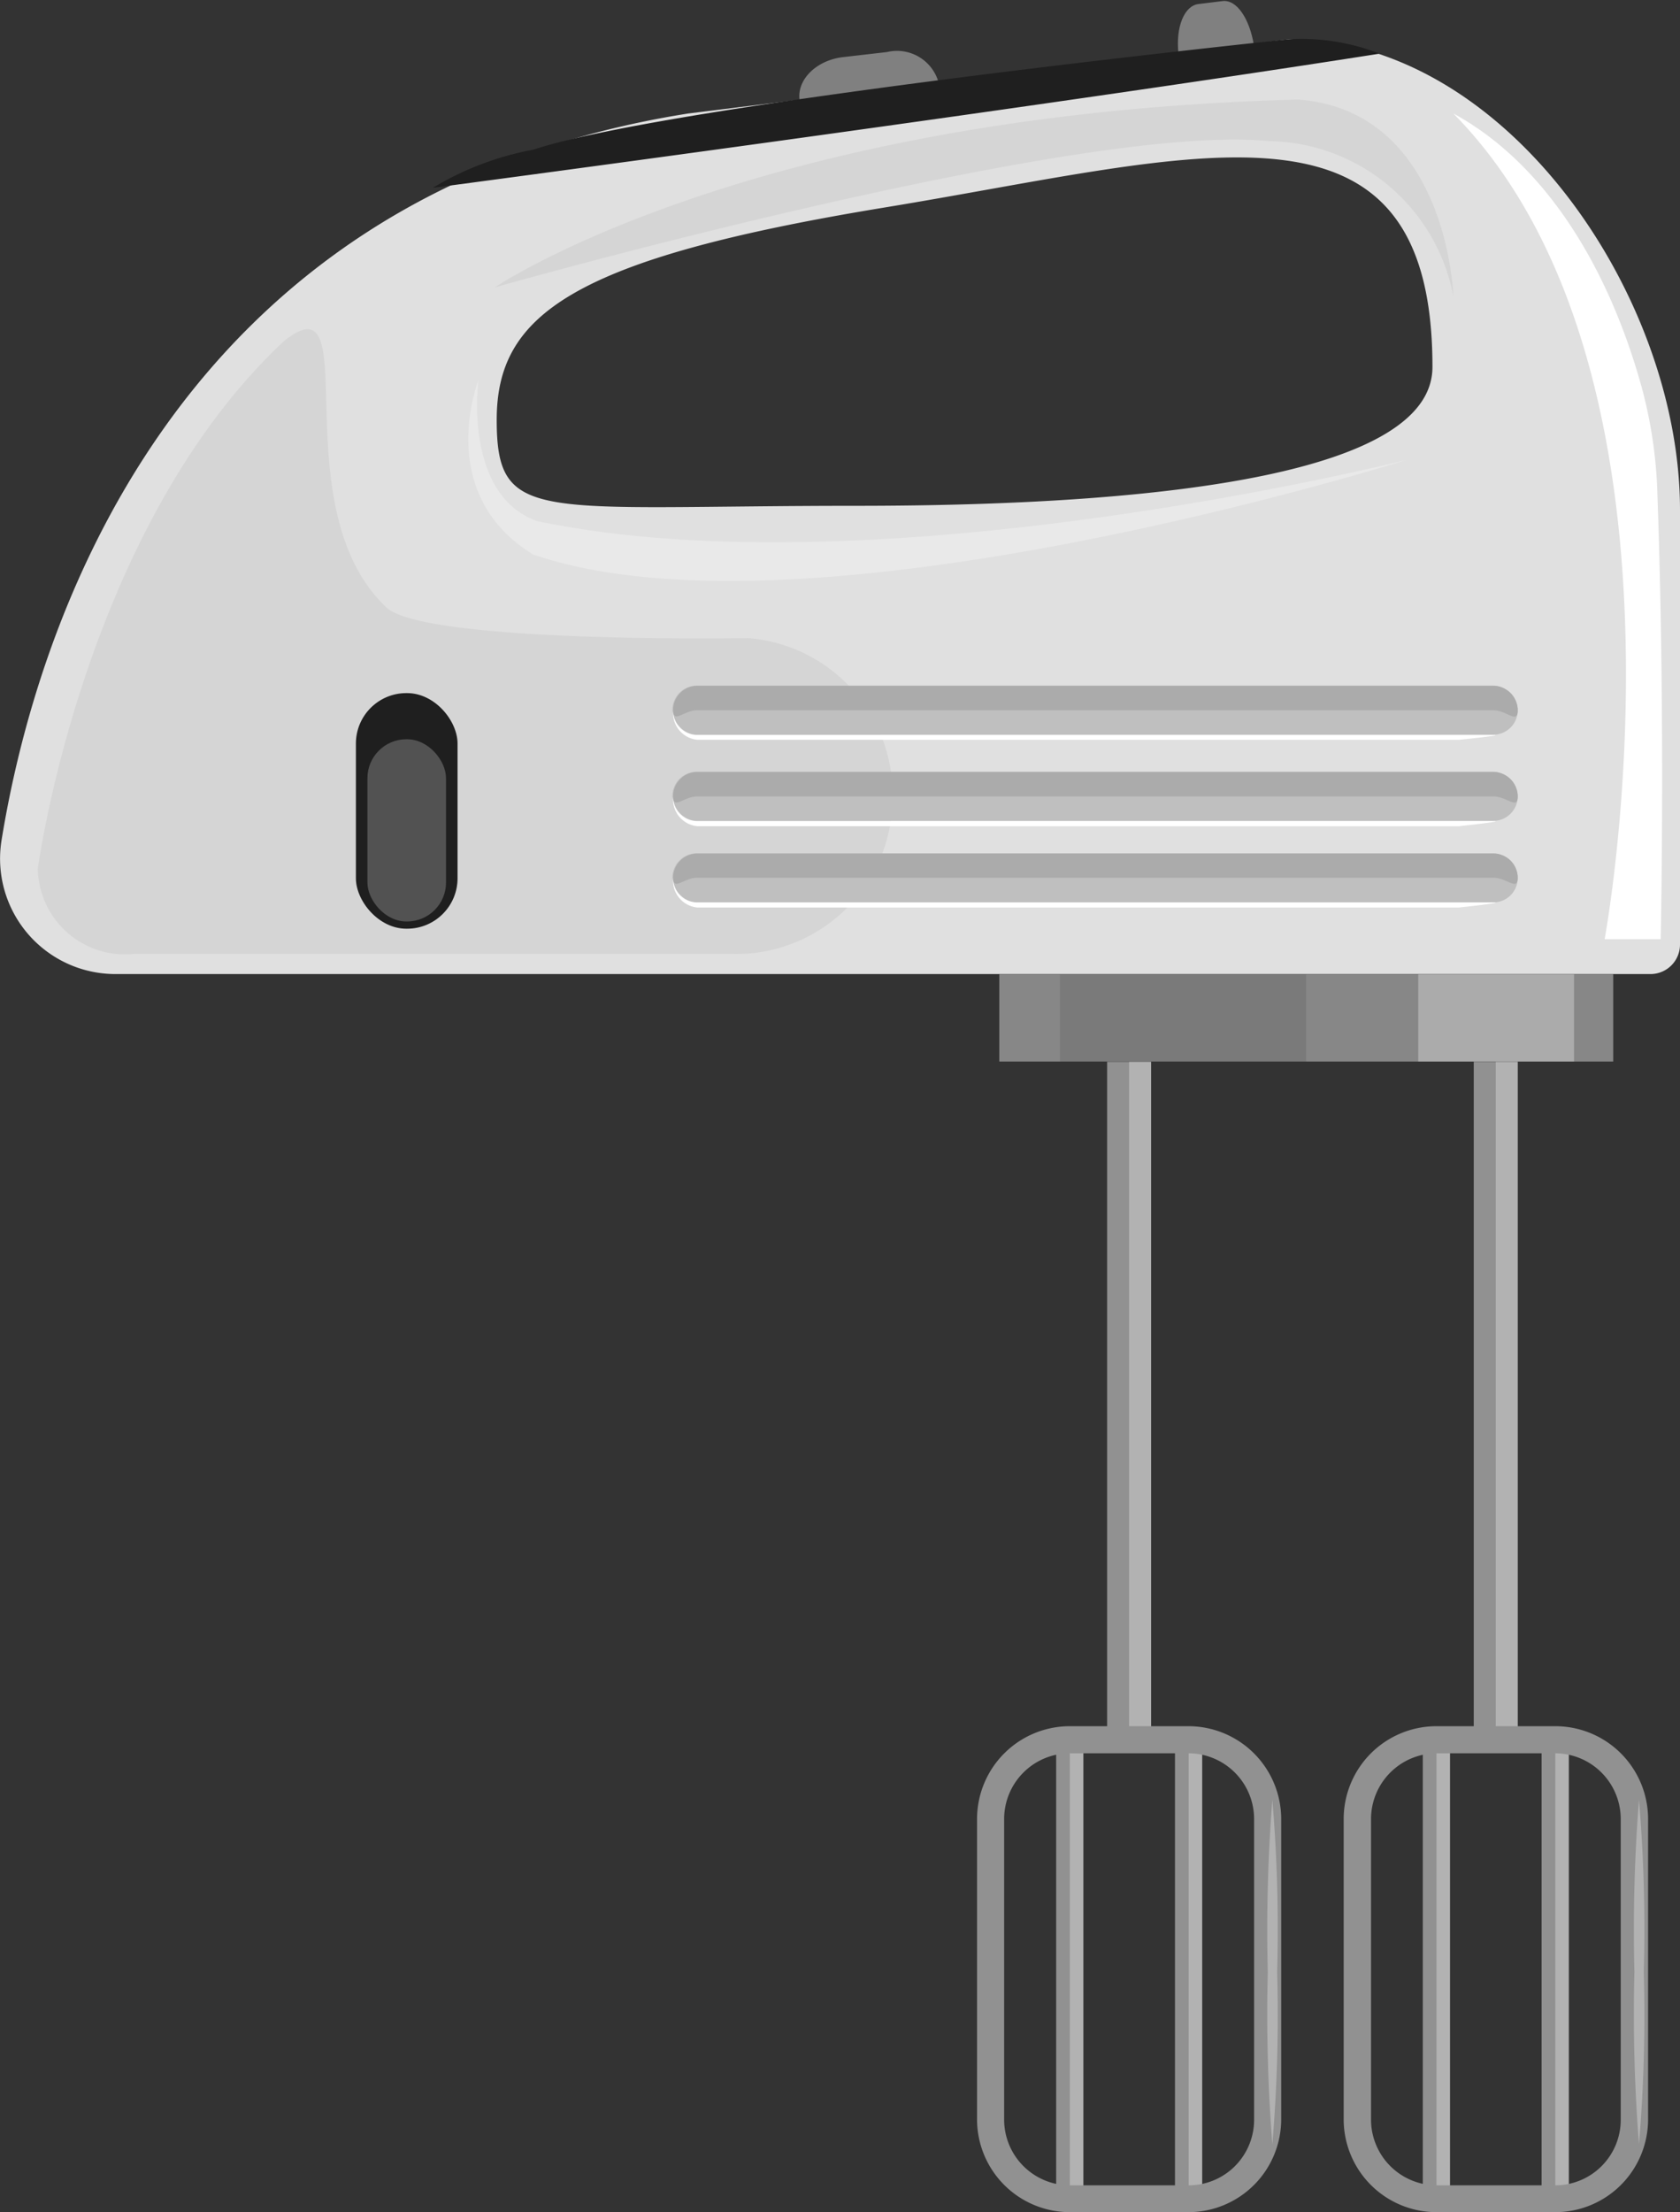 <svg xmlns="http://www.w3.org/2000/svg" viewBox="0 0 62.64 82.44"><rect x="0" y="0" width="62.64" height="82.44" fill="#333333" stroke="none"/><defs><style>.cls-1{fill:#e0e0e0;}.cls-2{opacity:0.05;}.cls-3{fill:gray;}.cls-4{fill:#bfbfbf;}.cls-10,.cls-5{fill:#fff;}.cls-6{fill:#ababab;}.cls-7{fill:#1f1f1f;}.cls-8{fill:#525252;}.cls-9{fill:#878787;}.cls-10{opacity:0.3;}.cls-11{opacity:0.1;}.cls-12{fill:#919191;}</style></defs><g id="Capa_2" data-name="Capa 2"><g id="Layer_1" data-name="Layer 1"><path class="cls-1" d="M48.08,1.46,25.66,4.23C6.25,7.29,1.3,23.67.06,31.3a4.3,4.3,0,0,0,4.24,5H61.54a1.1,1.1,0,0,0,1.1-1.1V19C62.64,11,56.12,1.46,48.08,1.46ZM31.93,18.85c-11.87,0-13.41.71-13.41-3.2S21.3,9.65,33,7.73s20.41-4.84,20.41,5.94C53.42,17.57,43.8,18.85,31.93,18.85Z"/><path class="cls-2" d="M10.6,12.7c-7.5,7-9.19,19.67-9.19,19.67A3.25,3.25,0,0,0,5,35.55H27.28a5.83,5.83,0,0,0,6-5.83V29.6a5.84,5.84,0,0,0-5.39-5.82s-12,.21-13.48-1.14C10.43,18.89,13.7,10.25,10.6,12.7Z"/><path class="cls-3" d="M46.76,1.65,43.94,2V2c-.11-1,.22-1.79.75-1.85l.9-.11c.53-.06,1,.67,1.16,1.63Z"/><path class="cls-3" d="M35,3.1l-5.19.61h0c-.09-.75.63-1.46,1.61-1.58l1.65-.19A1.61,1.61,0,0,1,35,3.09Z"/><rect class="cls-4" x="25.07" y="31.8" width="31.52" height="1.83" rx="0.91"/><path class="cls-5" d="M55.68,33.63H26a.9.9,0,0,1-.9-.91v0a1,1,0,0,0,.9,1.1H54.4S56.18,33.63,55.68,33.63Z"/><path class="cls-6" d="M55.68,32.71H26c-.5,0-.9.51-.9,0v0a.9.9,0,0,1,.9-.9H55.68a.9.9,0,0,1,.91.9v0C56.59,33.22,56.18,32.71,55.68,32.71Z"/><rect class="cls-4" x="25.07" y="28.76" width="31.52" height="1.83" rx="0.91"/><path class="cls-5" d="M55.68,30.6H26a.9.9,0,0,1-.9-.91v0a1,1,0,0,0,.9,1.1H54.4S56.18,30.6,55.68,30.6Z"/><path class="cls-6" d="M55.68,29.68H26c-.5,0-.9.51-.9,0v0a.9.9,0,0,1,.9-.91H55.68a.91.91,0,0,1,.91.91v0C56.59,30.19,56.18,29.68,55.68,29.68Z"/><rect class="cls-4" x="25.07" y="25.55" width="31.52" height="1.83" rx="0.91"/><path class="cls-5" d="M55.68,27.39H26a.9.9,0,0,1-.9-.91v0a1,1,0,0,0,.9,1.09H54.4S56.18,27.39,55.68,27.39Z"/><path class="cls-6" d="M55.68,26.47H26c-.5,0-.9.51-.9,0v0a.9.9,0,0,1,.9-.91H55.68a.91.91,0,0,1,.91.91v0C56.59,27,56.18,26.47,55.68,26.47Z"/><path class="cls-7" d="M48.08,1.46s-23,2.39-28.2,4.12A11.11,11.11,0,0,0,16.14,7s21.79-2.88,35.3-5A8.06,8.06,0,0,0,48.08,1.46Z"/><rect class="cls-7" x="13.27" y="25.83" width="3.79" height="8.78" rx="1.88"/><rect class="cls-8" x="13.7" y="27.55" width="2.93" height="6.79" rx="1.45"/><rect class="cls-9" x="37.26" y="36.31" width="22.89" height="3.25"/><rect class="cls-10" x="52.88" y="36.31" width="5.81" height="3.25"/><rect class="cls-11" x="39.52" y="36.31" width="9.18" height="3.25"/><rect class="cls-12" x="53.05" y="64.84" width="1.01" height="17.1"/><rect class="cls-10" x="53.56" y="64.84" width="0.51" height="17.1"/><rect class="cls-12" x="57.48" y="64.84" width="1.01" height="17.1"/><rect class="cls-10" x="57.99" y="64.84" width="0.51" height="17.1"/><rect class="cls-12" x="54.95" y="39.57" width="1.64" height="25.27"/><rect class="cls-10" x="55.77" y="39.57" width="0.82" height="25.27"/><path class="cls-12" d="M58,82.44H53.56A3.46,3.46,0,0,1,50.1,79V67.79a3.46,3.46,0,0,1,3.46-3.46H58a3.46,3.46,0,0,1,3.45,3.46V79A3.46,3.46,0,0,1,58,82.44Zm-4.43-17.1a2.45,2.45,0,0,0-2.45,2.45V79a2.45,2.45,0,0,0,2.45,2.44H58A2.44,2.44,0,0,0,60.43,79V67.79A2.45,2.45,0,0,0,58,65.34Z"/><path class="cls-10" d="M61.29,73.49a57.17,57.17,0,0,1-.18,6.42,62,62,0,0,1-.17-6.42,62.13,62.13,0,0,1,.17-6.42A57.32,57.32,0,0,1,61.29,73.49Z"/><rect class="cls-12" x="39.38" y="64.84" width="1.01" height="17.1"/><rect class="cls-10" x="39.89" y="64.84" width="0.51" height="17.1"/><rect class="cls-12" x="43.81" y="64.84" width="1.01" height="17.1"/><rect class="cls-10" x="44.32" y="64.84" width="0.51" height="17.1"/><rect class="cls-12" x="41.28" y="39.57" width="1.64" height="25.27"/><rect class="cls-10" x="42.1" y="39.57" width="0.82" height="25.27"/><path class="cls-12" d="M44.32,82.44H39.89A3.46,3.46,0,0,1,36.43,79V67.79a3.46,3.46,0,0,1,3.46-3.46h4.43a3.46,3.46,0,0,1,3.45,3.46V79A3.46,3.46,0,0,1,44.32,82.44Zm-4.43-17.1a2.45,2.45,0,0,0-2.45,2.45V79a2.45,2.45,0,0,0,2.45,2.44h4.43A2.44,2.44,0,0,0,46.76,79V67.79a2.45,2.45,0,0,0-2.44-2.45Z"/><path class="cls-10" d="M47.62,73.49a57.17,57.17,0,0,1-.18,6.42,62,62,0,0,1-.17-6.42,62.13,62.13,0,0,1,.17-6.42A57.32,57.32,0,0,1,47.62,73.49Z"/><path class="cls-2" d="M48.4,3.71c-20.44.54-29.95,7-29.95,7S40.22,4.54,47.33,5.26a7.1,7.1,0,0,1,6.86,5.79S54,4.13,48.4,3.71Z"/><path class="cls-10" d="M17.84,14.17s-.59,4.25,2.18,5.25c12.77,2.67,32.42-2.28,32.42-2.28S30.1,24.19,19.87,20.66C16.16,18.38,17.84,14.17,17.84,14.17Z"/><path class="cls-5" d="M54.19,4.23C57.63,6.1,60,10,61.23,14.5a17.05,17.05,0,0,1,.57,4c.3,8.32.12,16.5.12,16.5H59.83S63.75,13.92,54.19,4.23Z"/></g></g></svg>
